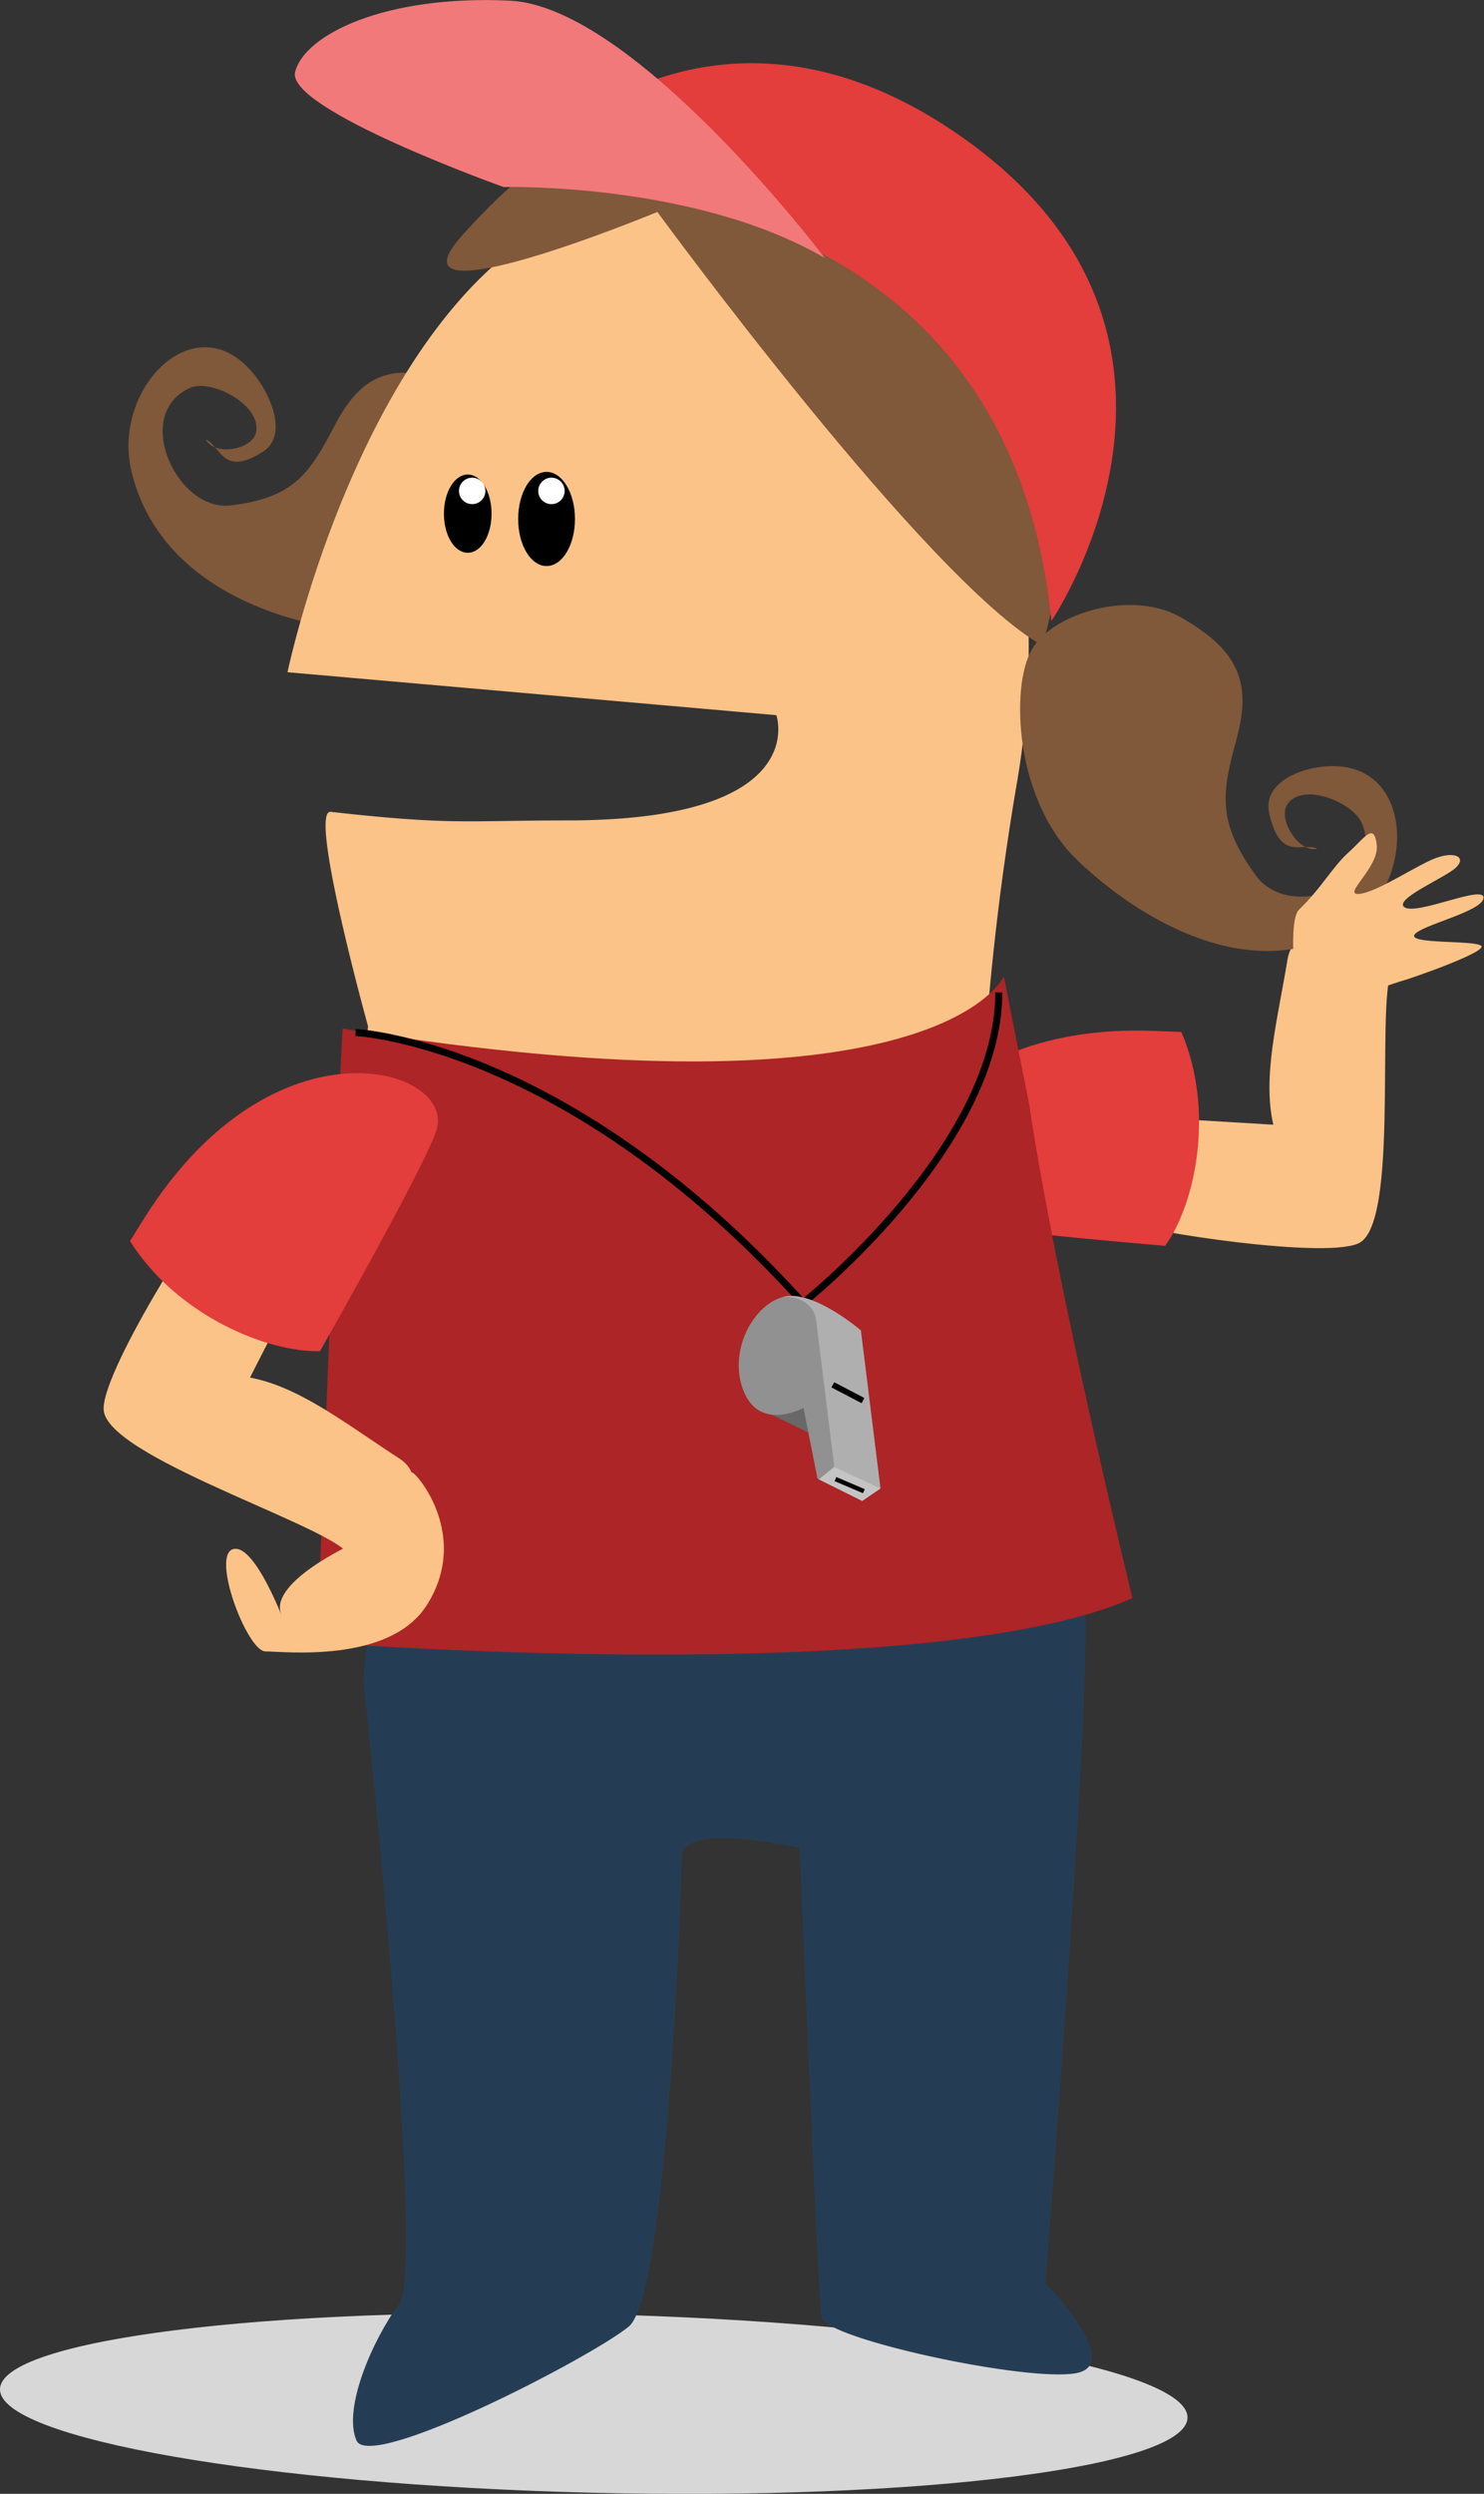 <?xml version="1.0" encoding="UTF-8"?>
<svg xmlns="http://www.w3.org/2000/svg" onmouseup="{ if(window.parent.document.onmouseup) window.parent.document.onmouseup(arguments[0]);}" viewBox="0 0 224.68 377.44"><rect x="0" y="0" width="224.68" height="377.44" fill="#333333" stroke="none"/><defs><style>.cls-1{fill:#fcc388;}.cls-2{fill:#e33d3c;}.cls-3{fill:#80583a;}.cls-4{fill:#d7d7d7;}.cls-5{fill:#253d54;}.cls-6{fill:#ad2526;}.cls-10,.cls-12,.cls-15,.cls-17,.cls-7{stroke:#000;}.cls-7{stroke-width:0.6px;}.cls-8{fill:#fff;}.cls-9{fill:#f2797a;}.cls-10,.cls-12,.cls-15,.cls-17{fill:none;}.cls-10{stroke-width:1.06px;}.cls-11{fill:#686868;}.cls-12{stroke-width:0.3px;}.cls-13{fill:#919191;}.cls-14{fill:#afafb0;}.cls-15{stroke-width:0.89px;}.cls-16{fill:#c5c4c4;}.cls-17{stroke-width:0.67px;}</style></defs><g data-name="Layer 2" id="Layer_2"><g id="scrumMaster"><path data-cppathid="10000" d="M171.22,185.1c1,1.08,30.57,5.76,34.81,2.88,6.19-4.2,1.76-40.85,5.31-41.89s-14.9-10.05-16.41-.87-3.82,17.69-2.15,25l-30.35-1.81Z" class="cls-1"/><path data-cppathid="10001" d="M178.86,156.19l-4.28-.17c-35.66-1.27-44.14,25.51-34.84,28.31,3.22,1,18.1,2.64,36.66,4.23C180.94,182.31,184,168.18,178.86,156.19Z" class="cls-2"/><path data-cppathid="10002" d="M81.43,78.68C83,72.36,77,60.75,69.06,58,59.88,54.77,55,56.21,50.8,64.16c-3.88,7.41-6.16,11.18-15.88,12.33-8.1,1-15-13.82-6.15-17.78,3.19-1.42,10.83,2.53,10,6.7-.57,2.74-6.38,3.63-7.61,1.1,2.33,1.11,2.59,5.69,8.6,1.89,3.67-2.33,1.46-7.76-.42-10.55-8.81-13-22.54.47-19.44,13.46C24,88.63,42.74,94.73,55.45,95.61S79.91,85,81.43,78.68Z" class="cls-3"/><path data-cppathid="10003" d="M0,361.58c-.18,7.46,39.92,14.48,89.57,15.69s90-3.87,90.22-11.33-39.92-14.49-89.57-15.69S.18,354.12,0,361.58Z" class="cls-4"/><path data-cppathid="10004" d="M43.53,101.74S59,27.64,102.85,29.21s58.41,47,51.1,89.35a410.67,410.67,0,0,0-5,42.54c-1.36,20.75-3.89,35-3.89,35L49.26,177.94l5.54-12.51.92-10.11s-9.09-32.83-5.65-32.45c18.37,2.06,20.42,1.3,35.82,1.3,37.22,0,31.65-15.93,31.65-15.93Z" class="cls-1"/><path data-cppathid="10005" d="M55,254.12S64.6,343,60.43,348.68s-8.54,16-6.45,20.7,35.48-12.56,41.22-17.26,8-65.39,8-71,17.88-1.41,17.88-1.41,2.77,67.74,3.29,71,31.29,9.88,38.59,8.46-4.69-13.63-4.69-13.63S166.1,246.6,164,241.42s-107.43-2.35-107.43-2.35Z" class="cls-5"/><path data-cppathid="10006" d="M51.87,155.68c90.41,14.7,100.11-7.91,100.11-7.91l3.87,19.52s2.9,21.91,15.6,74.6C139.85,255.75,48,248.55,48,248.55S51.32,164,51.87,155.68Z" class="cls-6"/><path data-cppathid="10007" d="M78.75,78.55c0,3.76,1.8,6.82,4,6.82s4-3.06,4-6.82-1.8-6.83-4-6.83S78.75,74.78,78.75,78.55Z" class="cls-7"/><path data-cppathid="10008" d="M67.51,77.74c0,3.11,1.48,5.62,3.31,5.62s3.3-2.51,3.3-5.62-1.48-5.62-3.3-5.62S67.51,74.64,67.51,77.74Z" class="cls-7"/><path data-cppathid="10009" d="M81.49,74.3a2,2,0,1,0,2-2A2,2,0,0,0,81.49,74.3Z" class="cls-8"/><path data-cppathid="10010" d="M69.49,74.3a2,2,0,1,0,2-2A2,2,0,0,0,69.49,74.3Z" class="cls-8"/><path data-cppathid="10011" d="M99.53,32.08s40.75,55.74,58.28,65.62c9.21-30.58-5.47-66.09-44.91-73.86C91.9,19.71,85.68,18.12,70,35.6,57.46,49.48,99.53,32.08,99.53,32.08Z" class="cls-3"/><path data-cppathid="10012" d="M159.18,94s29-42.66-12.84-72.76C107.89-6.4,79,23,78.27,28.31,78.27,28.31,152.07,23,159.18,94Z" class="cls-2"/><path data-cppathid="10013" d="M124.88,39.05S96.09,1,77.19.1,46.11,5.24,44.68,10.89,76.25,28.31,76.25,28.31,105.08,27.52,124.88,39.05Z" class="cls-9"/><path data-cppathid="10014" d="M156.19,98.35c3.15-5.58,15.06-9.11,22.44-5,8.54,4.81,11,9.6,8.63,18.34-2.22,8.16-3.14,12.55,2.88,20.82,5,6.89,19.69,1.86,16.14-7.7-1.27-3.45-9.24-6.55-11.42-3-1.43,2.35,2,7.44,4.58,6.62-2.37-1-5.61,2-7.27-5.29-1-4.44,4.15-6.55,7.32-7,14.85-2.34,15.43,17.64,4.62,24.33-14.43,8.94-31.59-1.2-41.06-10.34S153,103.93,156.19,98.35Z" class="cls-3"/><path data-cppathid="10015" d="M32.67,182.14c-1.41.48-17.91,26.36-16.94,31.53,1.42,7.52,37.64,18.34,37.17,22.11s15.52-9.88,7.53-15.06S45.37,209.9,37.85,208.49L52,180.73Z" class="cls-1"/><path data-cppathid="10016" d="M19.68,187.84c.77-1.26,1.55-2.5,2.32-3.72,19.56-30.86,47.1-22.52,44.08-13.05-1,3.27-8.23,16.82-17.63,33.43C40.54,204.71,26.81,199.14,19.68,187.84Z" class="cls-2"/><path data-cppathid="10017" d="M54.78,233s-14.11,6.12-12.23,11.29-3.29-10.35-7.06-9.87,1.88,15.52,4.71,15.52,18.82,1.88,24.46-7.06.47-17.4-1.88-19.76S54.78,233,54.78,233Z" class="cls-1"/><path data-cppathid="10018" d="M53.84,156.27s32,1.41,67.74,40.93c0,0,29.64-23.52,29.64-47" class="cls-10"/><polygon data-cppathid="10019" points="114.43 212.95 124.21 217.71 126.87 212.19 120.98 205.87 114.43 212.95" class="cls-11"/><polyline data-cppathid="10020" points="132.7 225.48 126.31 222.02 124.3 223.58" class="cls-12"/><path data-cppathid="10021" d="M123.59,199.65s-.36-3.4-5-3.36c-4.3,1.06-8.24,7.73-6.18,13.78,2.34,6.85,9.24,3,9.24,3l2.12,10.72.25.12,2.34-1.88Z" class="cls-13"/><path data-cppathid="10022" d="M130.34,201.35s-6.66-5.73-11.19-5.19c-.2,0-.41.08-.61.13,4.69,0,5,3.36,5,3.36L126.31,222,124,223.9l6.56,3.26,2.75-1.88Z" class="cls-14"/><line data-cppathid="10023" y2="209.59" x2="126.09" y1="211.98" x1="130.66" class="cls-15"/><polygon data-cppathid="10024" points="126.31 222.02 123.97 223.9 130.53 227.16 133.28 225.28 126.31 222.02" class="cls-16"/><line data-cppathid="10025" y2="223.86" x2="126.49" y1="225.69" x1="130.79" class="cls-17"/><path data-cppathid="10026" d="M196.31,150.65s-1.41-11.31.38-13c3.32-3.17,5.07-6.48,7.5-8.66s3.84-4.61,4.25-1.13-5.49,7.76-2.57,7.42,9.2-4.75,12-5.58,4.11.24,2.45,1.71-9.29,4.69-7.71,5.88c1.8,1.35,12.13-3.48,12-1.4s-9.56,4.14-10.46,5.58,8.83.81,10.08,1.65-10.64,5-12.07,5.37-10.28,4.11-13.3.44Z" class="cls-1"/></g></g></svg>
